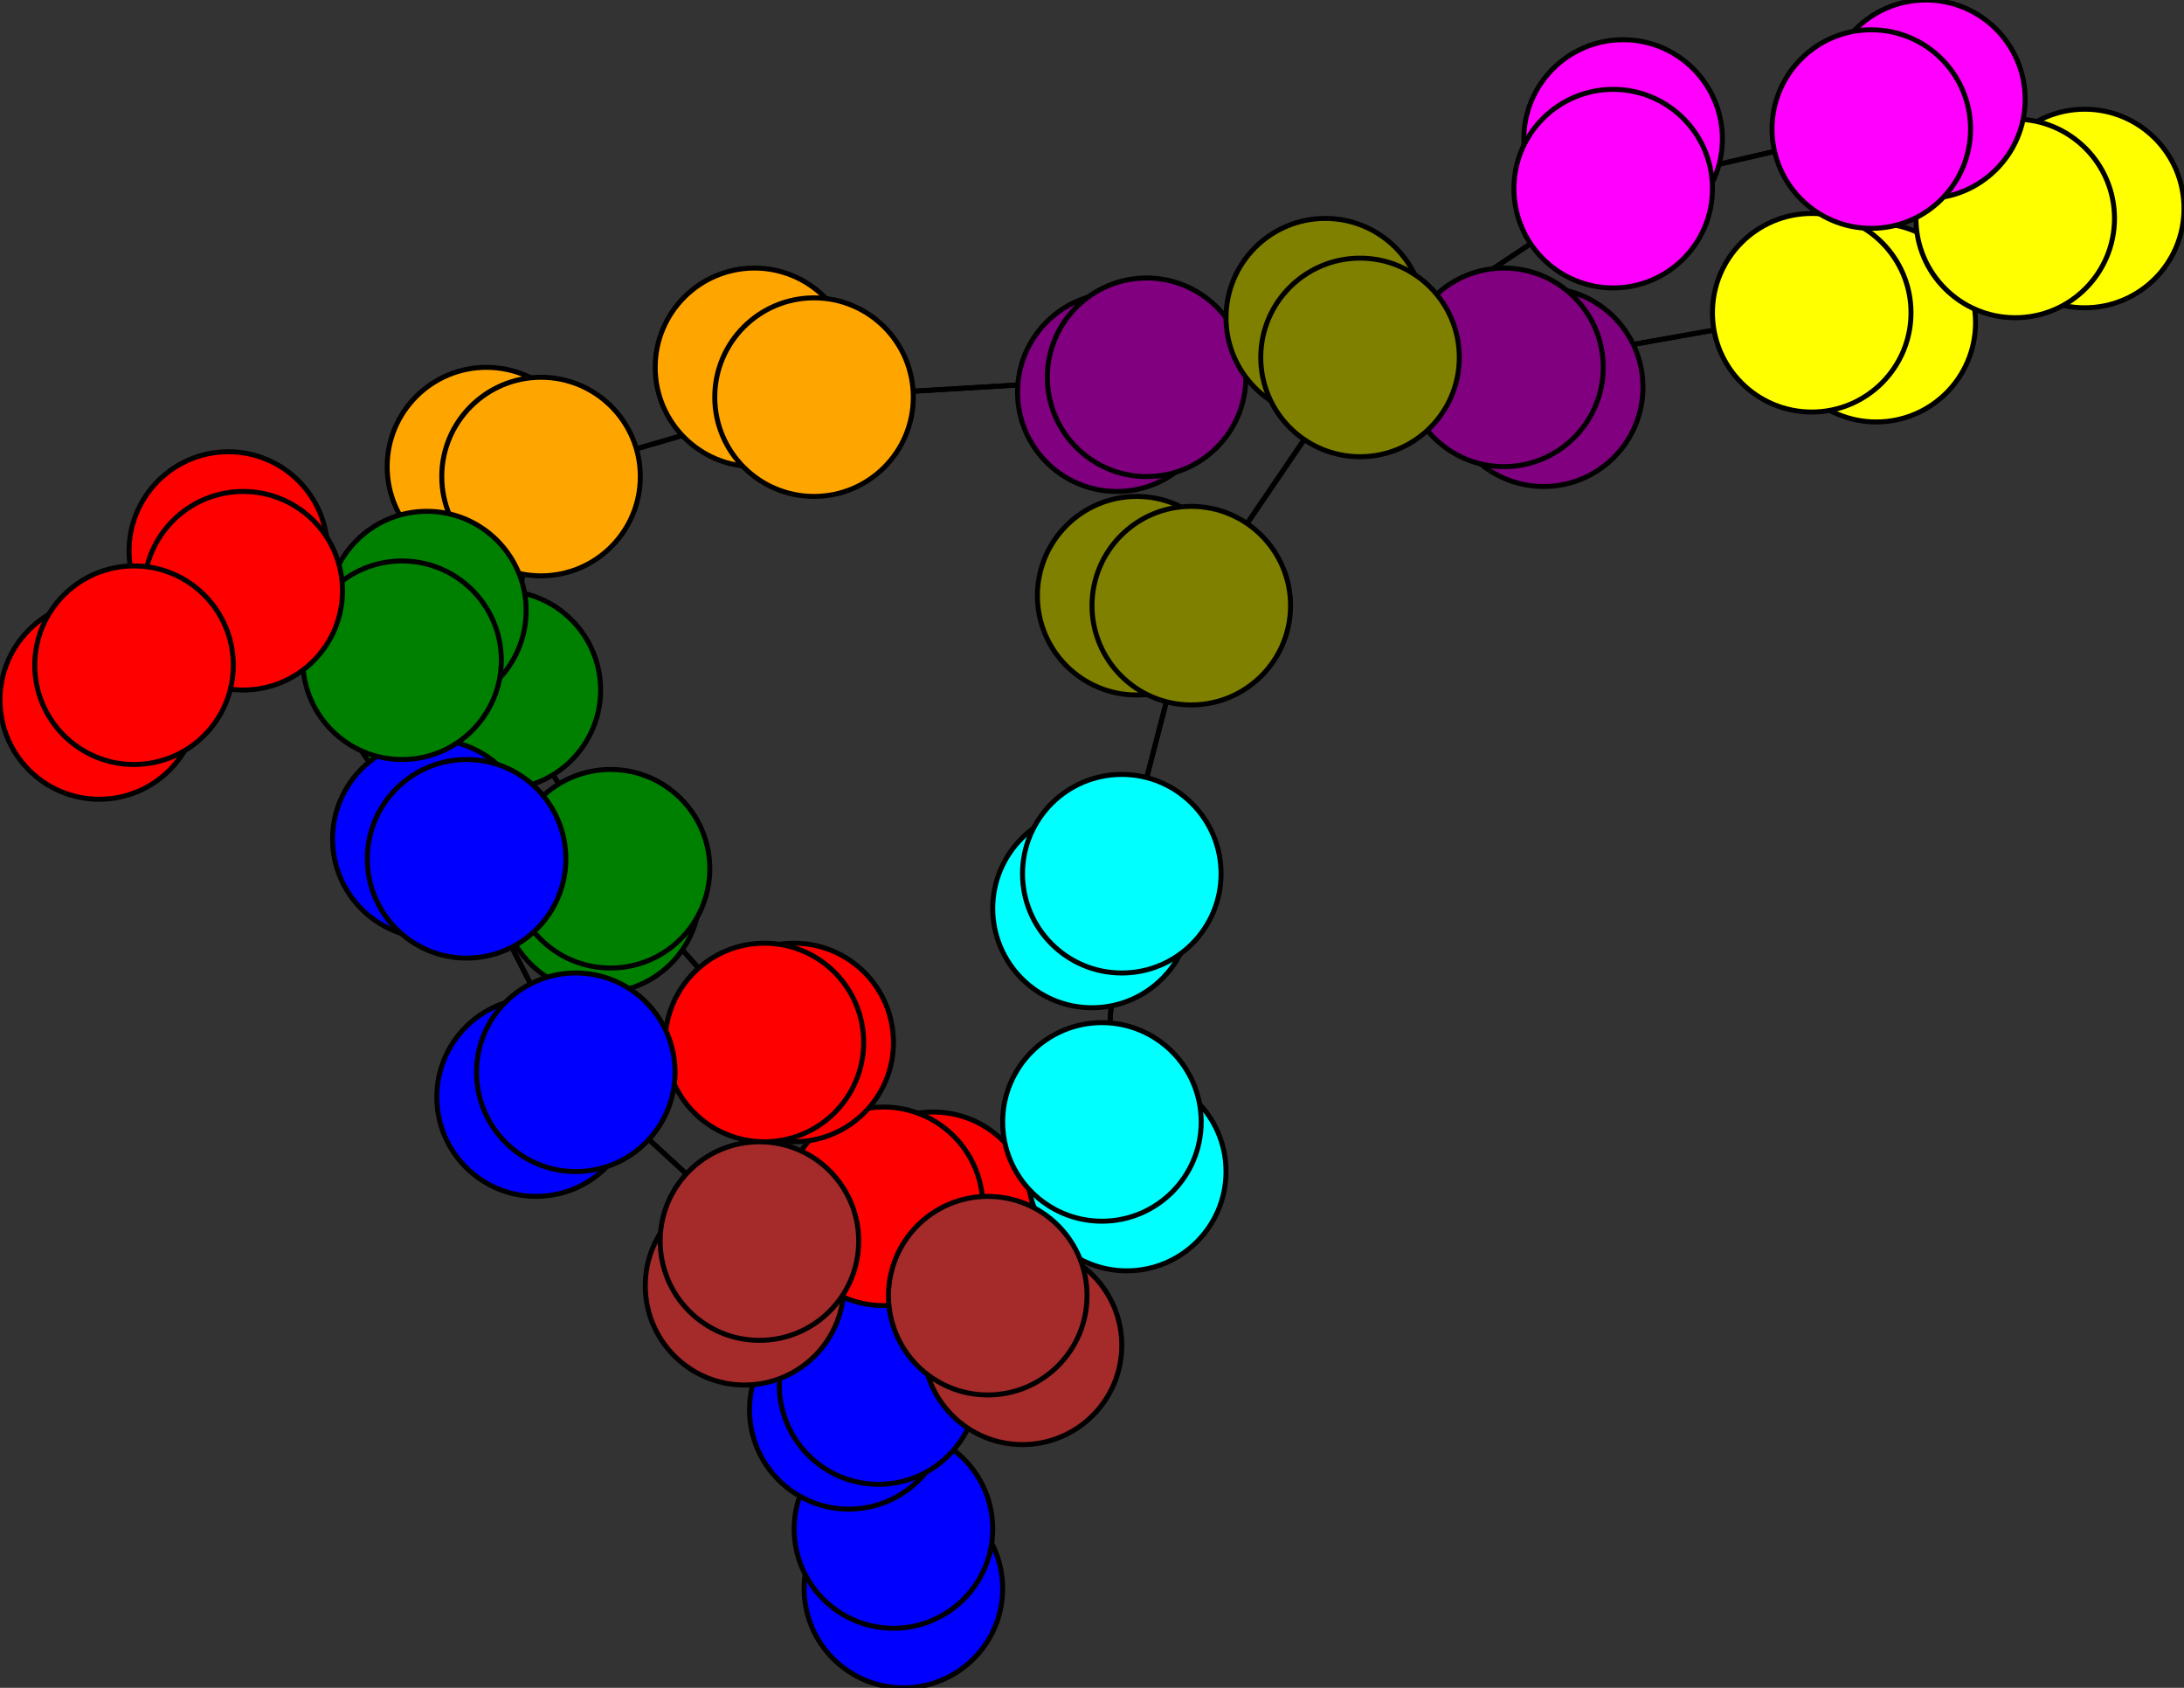 <svg width="440" height="340" xmlns="http://www.w3.org/2000/svg">
<rect width="100%" height="100%" fill="#333333" stroke="none"/>
<path stroke-width="1" stroke="black" d="M 182 320 180 308"/>
<path stroke-width="1" stroke="black" d="M 222 226 199 261"/>
<path stroke-width="1" stroke="black" d="M 222 226 227 236"/>
<path stroke-width="1" stroke="black" d="M 222 226 226 176"/>
<path stroke-width="1" stroke="black" d="M 227 236 222 226"/>
<path stroke-width="1" stroke="black" d="M 226 176 222 226"/>
<path stroke-width="1" stroke="black" d="M 226 176 220 183"/>
<path stroke-width="1" stroke="black" d="M 226 176 240 122"/>
<path stroke-width="1" stroke="black" d="M 220 183 226 176"/>
<path stroke-width="1" stroke="black" d="M 240 122 226 176"/>
<path stroke-width="1" stroke="black" d="M 206 271 199 261"/>
<path stroke-width="1" stroke="black" d="M 240 122 229 120"/>
<path stroke-width="1" stroke="black" d="M 229 120 240 122"/>
<path stroke-width="1" stroke="black" d="M 274 72 240 122"/>
<path stroke-width="1" stroke="black" d="M 274 72 267 64"/>
<path stroke-width="1" stroke="black" d="M 274 72 325 38"/>
<path stroke-width="1" stroke="black" d="M 267 64 274 72"/>
<path stroke-width="1" stroke="black" d="M 325 38 274 72"/>
<path stroke-width="1" stroke="black" d="M 325 38 327 28"/>
<path stroke-width="1" stroke="black" d="M 325 38 377 26"/>
<path stroke-width="1" stroke="black" d="M 327 28 325 38"/>
<path stroke-width="1" stroke="black" d="M 240 122 274 72"/>
<path stroke-width="1" stroke="black" d="M 199 261 222 226"/>
<path stroke-width="1" stroke="black" d="M 199 261 206 271"/>
<path stroke-width="1" stroke="black" d="M 199 261 153 250"/>
<path stroke-width="1" stroke="black" d="M 20 141 27 134"/>
<path stroke-width="1" stroke="black" d="M 49 119 27 134"/>
<path stroke-width="1" stroke="black" d="M 49 119 46 111"/>
<path stroke-width="1" stroke="black" d="M 49 119 81 133"/>
<path stroke-width="1" stroke="black" d="M 46 111 49 119"/>
<path stroke-width="1" stroke="black" d="M 81 133 49 119"/>
<path stroke-width="1" stroke="black" d="M 81 133 86 123"/>
<path stroke-width="1" stroke="black" d="M 81 133 94 173"/>
<path stroke-width="1" stroke="black" d="M 86 123 81 133"/>
<path stroke-width="1" stroke="black" d="M 94 173 81 133"/>
<path stroke-width="1" stroke="black" d="M 94 173 87 169"/>
<path stroke-width="1" stroke="black" d="M 94 173 116 216"/>
<path stroke-width="1" stroke="black" d="M 87 169 94 173"/>
<path stroke-width="1" stroke="black" d="M 116 216 94 173"/>
<path stroke-width="1" stroke="black" d="M 116 216 108 221"/>
<path stroke-width="1" stroke="black" d="M 116 216 153 250"/>
<path stroke-width="1" stroke="black" d="M 108 221 116 216"/>
<path stroke-width="1" stroke="black" d="M 153 250 116 216"/>
<path stroke-width="1" stroke="black" d="M 153 250 150 259"/>
<path stroke-width="1" stroke="black" d="M 153 250 199 261"/>
<path stroke-width="1" stroke="black" d="M 150 259 153 250"/>
<path stroke-width="1" stroke="black" d="M 377 26 325 38"/>
<path stroke-width="1" stroke="black" d="M 377 26 388 20"/>
<path stroke-width="1" stroke="black" d="M 377 26 406 44"/>
<path stroke-width="1" stroke="black" d="M 388 20 377 26"/>
<path stroke-width="1" stroke="black" d="M 101 139 90 141"/>
<path stroke-width="1" stroke="black" d="M 101 139 123 175"/>
<path stroke-width="1" stroke="black" d="M 90 141 101 139"/>
<path stroke-width="1" stroke="black" d="M 123 175 101 139"/>
<path stroke-width="1" stroke="black" d="M 123 175 121 180"/>
<path stroke-width="1" stroke="black" d="M 123 175 154 210"/>
<path stroke-width="1" stroke="black" d="M 121 180 123 175"/>
<path stroke-width="1" stroke="black" d="M 154 210 123 175"/>
<path stroke-width="1" stroke="black" d="M 154 210 160 210"/>
<path stroke-width="1" stroke="black" d="M 154 210 178 243"/>
<path stroke-width="1" stroke="black" d="M 160 210 154 210"/>
<path stroke-width="1" stroke="black" d="M 178 243 154 210"/>
<path stroke-width="1" stroke="black" d="M 178 243 188 244"/>
<path stroke-width="1" stroke="black" d="M 178 243 177 279"/>
<path stroke-width="1" stroke="black" d="M 188 244 178 243"/>
<path stroke-width="1" stroke="black" d="M 177 279 178 243"/>
<path stroke-width="1" stroke="black" d="M 177 279 171 284"/>
<path stroke-width="1" stroke="black" d="M 177 279 180 308"/>
<path stroke-width="1" stroke="black" d="M 171 284 177 279"/>
<path stroke-width="1" stroke="black" d="M 180 308 177 279"/>
<path stroke-width="1" stroke="black" d="M 180 308 182 320"/>
<path stroke-width="1" stroke="black" d="M 101 139 109 96"/>
<path stroke-width="1" stroke="black" d="M 27 134 49 119"/>
<path stroke-width="1" stroke="black" d="M 98 94 109 96"/>
<path stroke-width="1" stroke="black" d="M 109 96 98 94"/>
<path stroke-width="1" stroke="black" d="M 406 44 377 26"/>
<path stroke-width="1" stroke="black" d="M 406 44 420 42"/>
<path stroke-width="1" stroke="black" d="M 406 44 365 63"/>
<path stroke-width="1" stroke="black" d="M 420 42 406 44"/>
<path stroke-width="1" stroke="black" d="M 365 63 406 44"/>
<path stroke-width="1" stroke="black" d="M 365 63 378 65"/>
<path stroke-width="1" stroke="black" d="M 365 63 303 74"/>
<path stroke-width="1" stroke="black" d="M 378 65 365 63"/>
<path stroke-width="1" stroke="black" d="M 303 74 365 63"/>
<path stroke-width="1" stroke="black" d="M 303 74 311 78"/>
<path stroke-width="1" stroke="black" d="M 303 74 231 76"/>
<path stroke-width="1" stroke="black" d="M 311 78 303 74"/>
<path stroke-width="1" stroke="black" d="M 231 76 303 74"/>
<path stroke-width="1" stroke="black" d="M 231 76 225 79"/>
<path stroke-width="1" stroke="black" d="M 231 76 164 80"/>
<path stroke-width="1" stroke="black" d="M 225 79 231 76"/>
<path stroke-width="1" stroke="black" d="M 164 80 231 76"/>
<path stroke-width="1" stroke="black" d="M 164 80 152 74"/>
<path stroke-width="1" stroke="black" d="M 164 80 109 96"/>
<path stroke-width="1" stroke="black" d="M 152 74 164 80"/>
<path stroke-width="1" stroke="black" d="M 109 96 164 80"/>
<path stroke-width="1" stroke="black" d="M 109 96 101 139"/>
<path stroke-width="1" stroke="black" d="M 27 134 20 141"/>
<circle cx="182" cy="320" r="20.0" style="fill:blue;stroke:black;stroke-width:1.0"/>
<circle cx="180" cy="308" r="20.0" style="fill:blue;stroke:black;stroke-width:1.0"/>
<circle cx="171" cy="284" r="20.0" style="fill:blue;stroke:black;stroke-width:1.0"/>
<circle cx="177" cy="279" r="20.0" style="fill:blue;stroke:black;stroke-width:1.0"/>
<circle cx="188" cy="244" r="20.0" style="fill:red;stroke:black;stroke-width:1.0"/>
<circle cx="178" cy="243" r="20.0" style="fill:red;stroke:black;stroke-width:1.0"/>
<circle cx="160" cy="210" r="20.0" style="fill:red;stroke:black;stroke-width:1.0"/>
<circle cx="154" cy="210" r="20.0" style="fill:red;stroke:black;stroke-width:1.0"/>
<circle cx="121" cy="180" r="20.0" style="fill:green;stroke:black;stroke-width:1.0"/>
<circle cx="123" cy="175" r="20.0" style="fill:green;stroke:black;stroke-width:1.0"/>
<circle cx="90" cy="141" r="20.0" style="fill:green;stroke:black;stroke-width:1.0"/>
<circle cx="101" cy="139" r="20.0" style="fill:green;stroke:black;stroke-width:1.0"/>
<circle cx="98" cy="94" r="20.0" style="fill:orange;stroke:black;stroke-width:1.0"/>
<circle cx="109" cy="96" r="20.0" style="fill:orange;stroke:black;stroke-width:1.0"/>
<circle cx="152" cy="74" r="20.0" style="fill:orange;stroke:black;stroke-width:1.0"/>
<circle cx="164" cy="80" r="20.0" style="fill:orange;stroke:black;stroke-width:1.0"/>
<circle cx="225" cy="79" r="20.0" style="fill:purple;stroke:black;stroke-width:1.0"/>
<circle cx="231" cy="76" r="20.0" style="fill:purple;stroke:black;stroke-width:1.0"/>
<circle cx="311" cy="78" r="20.0" style="fill:purple;stroke:black;stroke-width:1.0"/>
<circle cx="303" cy="74" r="20.0" style="fill:purple;stroke:black;stroke-width:1.0"/>
<circle cx="378" cy="65" r="20.0" style="fill:yellow;stroke:black;stroke-width:1.0"/>
<circle cx="365" cy="63" r="20.0" style="fill:yellow;stroke:black;stroke-width:1.0"/>
<circle cx="420" cy="42" r="20.0" style="fill:yellow;stroke:black;stroke-width:1.0"/>
<circle cx="406" cy="44" r="20.0" style="fill:yellow;stroke:black;stroke-width:1.0"/>
<circle cx="388" cy="20" r="20.0" style="fill:fuchsia;stroke:black;stroke-width:1.0"/>
<circle cx="377" cy="26" r="20.0" style="fill:fuchsia;stroke:black;stroke-width:1.0"/>
<circle cx="327" cy="28" r="20.0" style="fill:fuchsia;stroke:black;stroke-width:1.0"/>
<circle cx="325" cy="38" r="20.0" style="fill:fuchsia;stroke:black;stroke-width:1.0"/>
<circle cx="267" cy="64" r="20.0" style="fill:olive;stroke:black;stroke-width:1.0"/>
<circle cx="274" cy="72" r="20.0" style="fill:olive;stroke:black;stroke-width:1.0"/>
<circle cx="229" cy="120" r="20.0" style="fill:olive;stroke:black;stroke-width:1.0"/>
<circle cx="240" cy="122" r="20.0" style="fill:olive;stroke:black;stroke-width:1.0"/>
<circle cx="220" cy="183" r="20.0" style="fill:aqua;stroke:black;stroke-width:1.0"/>
<circle cx="226" cy="176" r="20.0" style="fill:aqua;stroke:black;stroke-width:1.0"/>
<circle cx="227" cy="236" r="20.0" style="fill:aqua;stroke:black;stroke-width:1.0"/>
<circle cx="222" cy="226" r="20.0" style="fill:aqua;stroke:black;stroke-width:1.0"/>
<circle cx="206" cy="271" r="20.0" style="fill:brown;stroke:black;stroke-width:1.0"/>
<circle cx="199" cy="261" r="20.0" style="fill:brown;stroke:black;stroke-width:1.0"/>
<circle cx="150" cy="259" r="20.0" style="fill:brown;stroke:black;stroke-width:1.0"/>
<circle cx="153" cy="250" r="20.0" style="fill:brown;stroke:black;stroke-width:1.0"/>
<circle cx="108" cy="221" r="20.0" style="fill:blue;stroke:black;stroke-width:1.0"/>
<circle cx="116" cy="216" r="20.0" style="fill:blue;stroke:black;stroke-width:1.0"/>
<circle cx="87" cy="169" r="20.0" style="fill:blue;stroke:black;stroke-width:1.0"/>
<circle cx="94" cy="173" r="20.0" style="fill:blue;stroke:black;stroke-width:1.0"/>
<circle cx="86" cy="123" r="20.0" style="fill:green;stroke:black;stroke-width:1.0"/>
<circle cx="81" cy="133" r="20.0" style="fill:green;stroke:black;stroke-width:1.0"/>
<circle cx="46" cy="111" r="20.0" style="fill:red;stroke:black;stroke-width:1.0"/>
<circle cx="49" cy="119" r="20.0" style="fill:red;stroke:black;stroke-width:1.0"/>
<circle cx="20" cy="141" r="20.0" style="fill:red;stroke:black;stroke-width:1.0"/>
<circle cx="27" cy="134" r="20.0" style="fill:red;stroke:black;stroke-width:1.0"/>
</svg>
